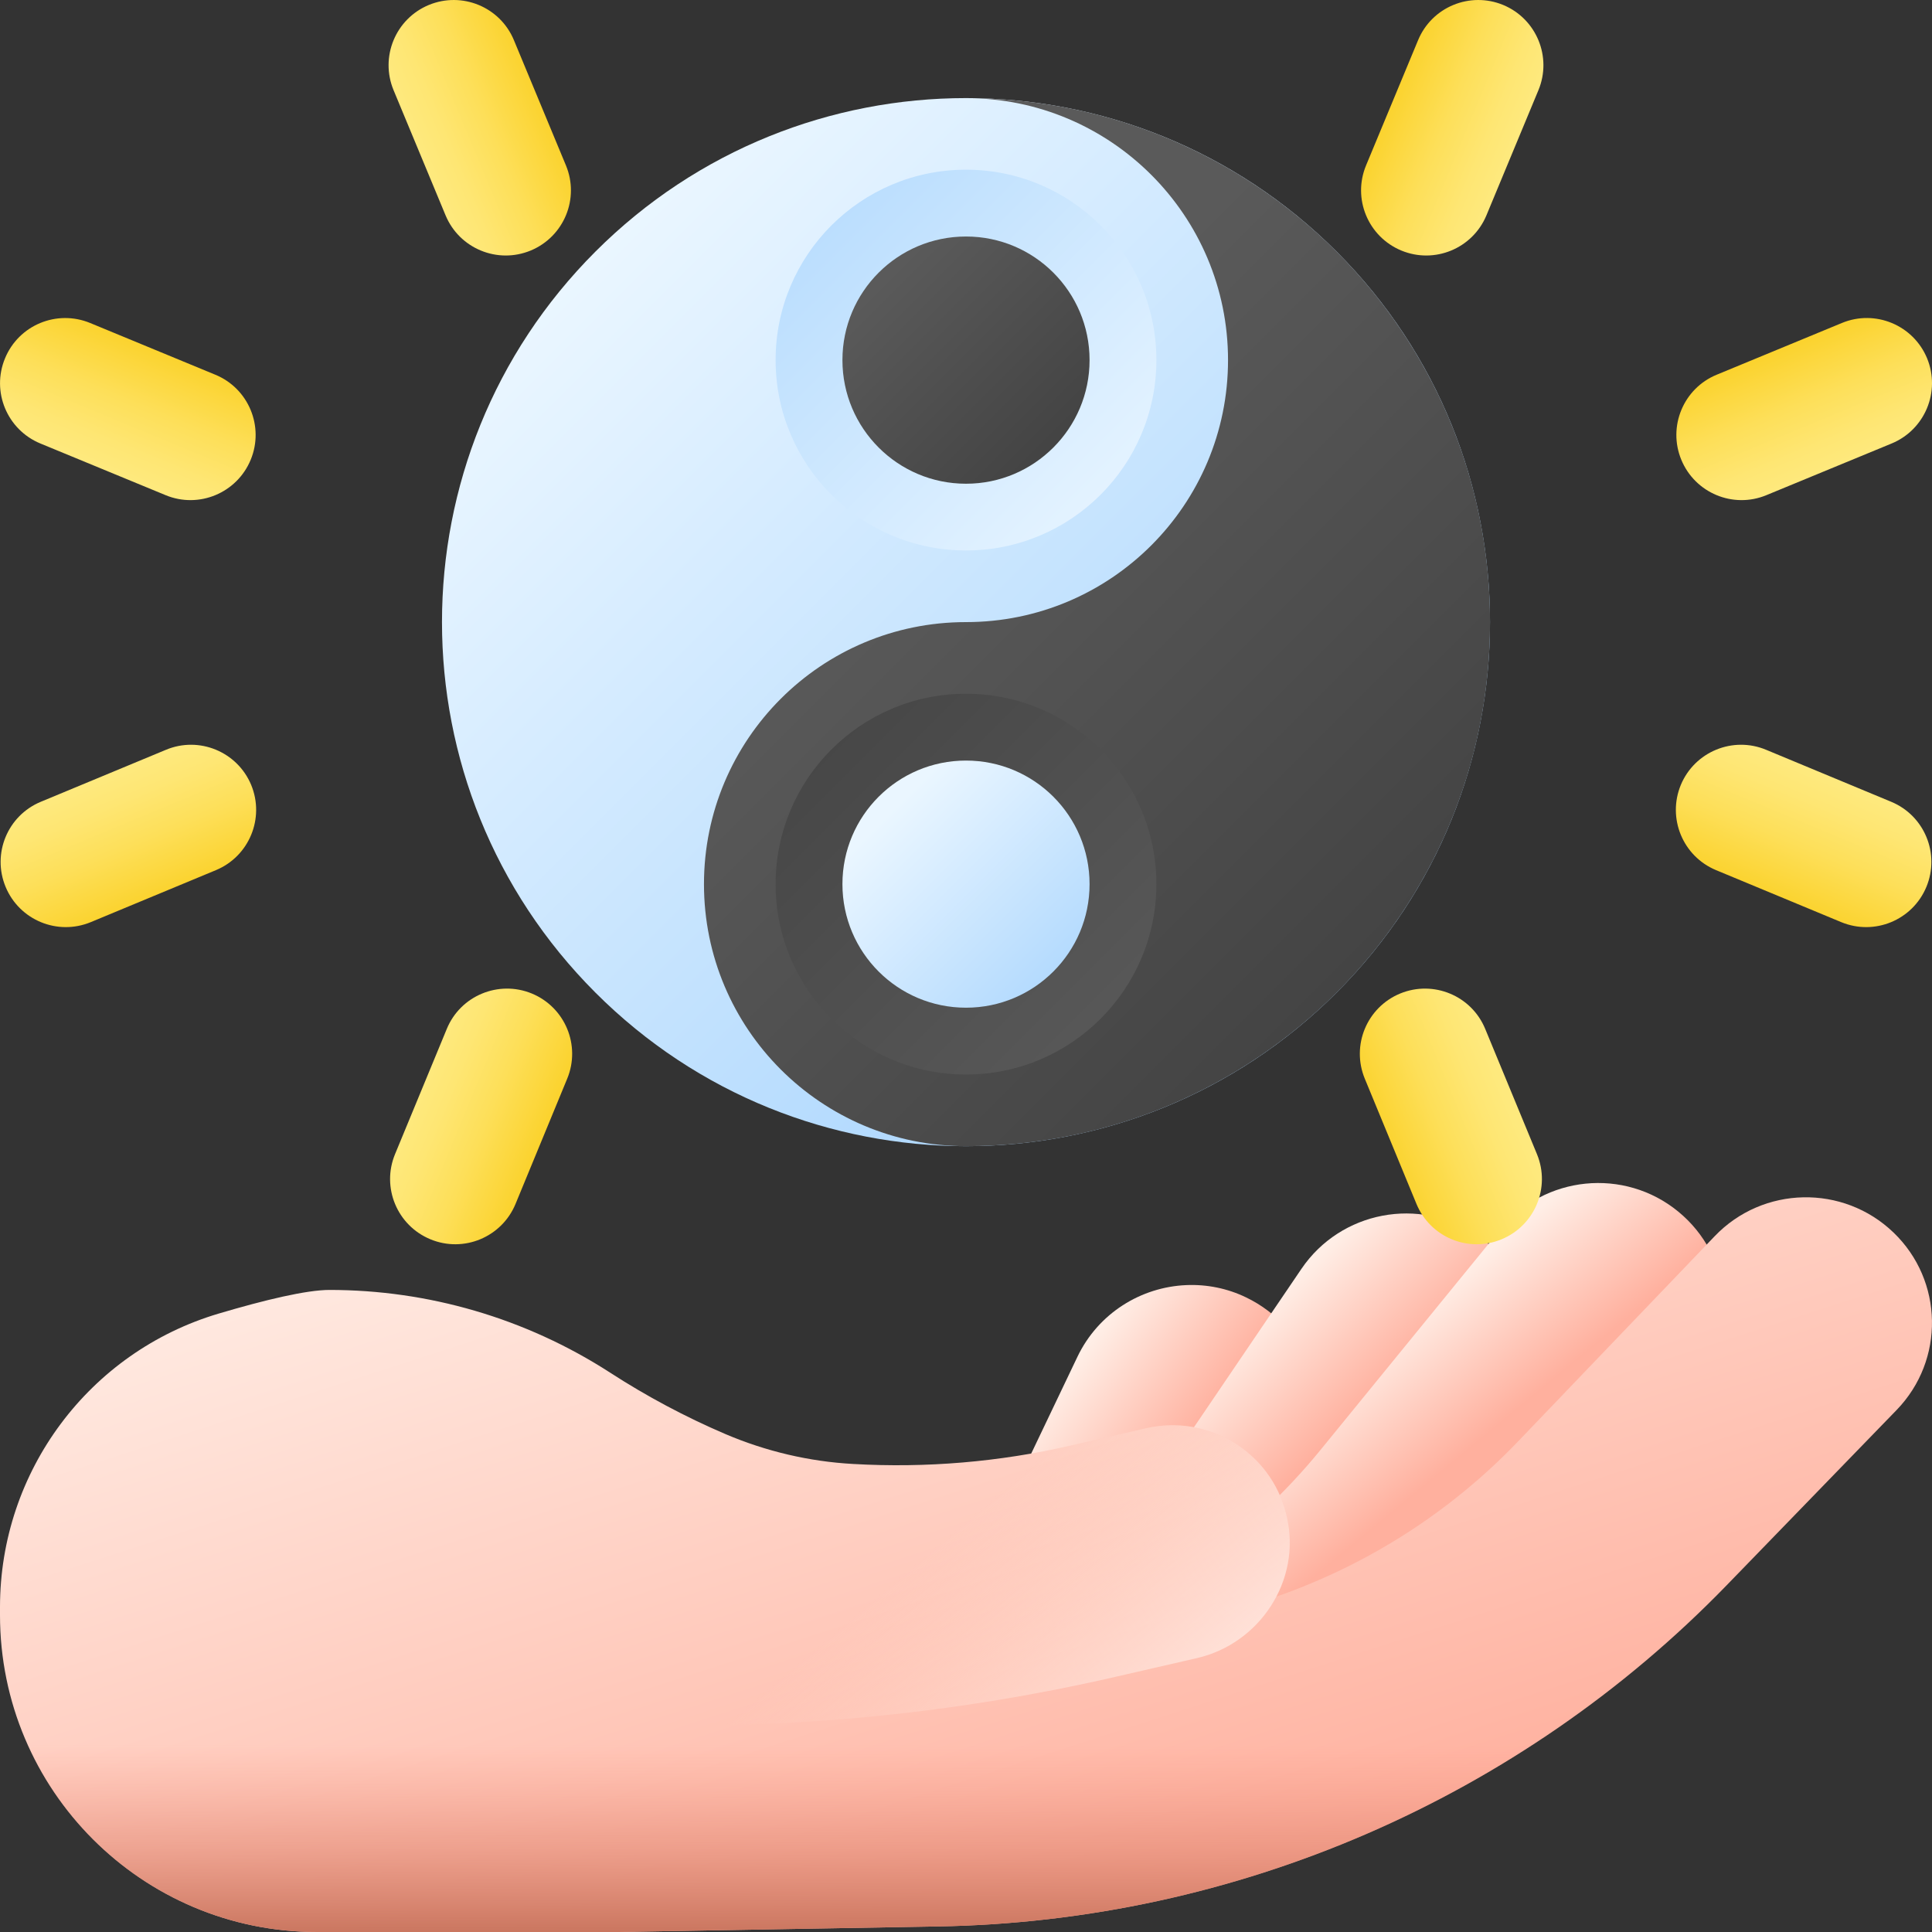 <svg preserveAspectRatio="none" width="100%" height="100%" overflow="visible" style="display: block;" viewBox="0 0 24 24" fill="none" xmlns="http://www.w3.org/2000/svg">
<rect x="0" y="0" width="24" height="24" fill="#333333" stroke="none"/>
<g id="Group">
<path id="Vector" d="M16.206 18.199L14.883 20.927C14.461 21.796 13.95 22.619 13.358 23.382L12.096 19.552L13.384 16.855C13.643 16.313 14.174 15.988 14.736 15.964C14.993 15.953 15.249 16.005 15.48 16.117C16.258 16.491 16.584 17.422 16.206 18.199Z" fill="url(#paint0_linear_1_551)"/>
<path id="Vector_2" d="M18.756 17.514L17.038 20.013C16.06 21.434 14.826 22.662 13.401 23.633L12.82 20.207C13.341 19.762 13.8 19.25 14.185 18.683L15.833 16.254L16.167 15.762C16.654 15.045 17.634 14.858 18.35 15.346C19.063 15.833 19.245 16.802 18.756 17.514Z" fill="url(#paint1_linear_1_551)"/>
<path id="Vector_3" d="M20.848 15.051C20.178 14.501 19.185 14.601 18.637 15.273L16.406 18.009C15.538 19.074 14.406 19.875 13.138 20.346L13.407 23.71C15.619 22.854 17.596 21.442 19.131 19.584L21.062 17.246C21.612 16.58 21.516 15.598 20.848 15.051Z" fill="url(#paint2_linear_1_551)"/>
<path id="Vector_4" d="M23.522 15.311C22.897 14.71 21.9 14.73 21.3 15.357L18.858 17.906C18.016 18.785 16.985 19.44 15.855 19.834C16.01 19.539 16.066 19.192 15.986 18.846L15.977 18.806C15.786 18.039 15.014 17.564 14.237 17.742L13.297 17.958C12.413 18.161 11.505 18.238 10.599 18.186C10.052 18.156 9.514 18.029 9.01 17.814C8.513 17.601 8.034 17.346 7.58 17.052C6.526 16.371 5.313 16.024 4.094 16.024C3.806 16.024 3.29 16.148 2.719 16.317C1.105 16.795 0 18.28 0 19.963V20.063C0 22.237 1.763 24 3.937 24H7.692L11.654 23.931C15.354 23.868 18.878 22.343 21.449 19.693L23.56 17.516C24.161 16.896 24.144 15.909 23.522 15.311Z" fill="url(#paint3_linear_1_551)"/>
<path id="Vector_5" d="M15.977 18.806C15.786 18.039 15.014 17.564 14.237 17.742L13.297 17.958C11.436 18.385 9.49 18.249 7.708 17.567C7.688 17.559 7.667 17.552 7.647 17.544C5.334 16.686 3.707 19.845 5.749 21.23L5.973 21.383L7.972 21.429C9.949 21.475 11.925 21.274 13.853 20.831L14.867 20.598C15.652 20.418 16.166 19.631 15.986 18.846C15.984 18.837 15.977 18.806 15.977 18.806Z" fill="url(#paint4_linear_1_551)"/>
<path id="Vector_6" d="M0.002 19.954C0.001 19.99 0 20.026 0 20.063C0 22.237 1.763 24 3.937 24H7.692L11.654 23.931C15.23 23.87 18.642 22.442 21.188 19.954H0.002Z" fill="url(#paint5_linear_1_551)"/>
<path id="Vector_7" d="M16.603 3.125C14.061 0.583 9.939 0.583 7.397 3.125C4.855 5.667 4.855 9.789 7.397 12.331C9.939 14.874 14.061 14.874 16.603 12.331C19.145 9.789 19.145 5.667 16.603 3.125Z" fill="url(#paint6_linear_1_551)"/>
<path id="Vector_8" d="M18.51 7.728C18.51 5.931 17.781 4.303 16.603 3.125C15.425 1.947 13.798 1.219 12 1.219C13.798 1.219 15.255 2.676 15.255 4.473C15.255 6.271 13.798 7.728 12 7.728C10.202 7.728 8.745 9.185 8.745 10.983C8.745 12.781 10.202 14.238 12 14.238C15.595 14.238 18.51 11.324 18.51 7.728Z" fill="url(#paint7_linear_1_551)"/>
<path id="Vector_9" d="M12 13.348C13.306 13.348 14.365 12.289 14.365 10.983C14.365 9.677 13.306 8.618 12 8.618C10.694 8.618 9.635 9.677 9.635 10.983C9.635 12.289 10.694 13.348 12 13.348Z" fill="url(#paint8_linear_1_551)"/>
<path id="Vector_10" d="M12 12.518C12.848 12.518 13.535 11.831 13.535 10.983C13.535 10.135 12.848 9.448 12 9.448C11.152 9.448 10.465 10.135 10.465 10.983C10.465 11.831 11.152 12.518 12 12.518Z" fill="url(#paint9_linear_1_551)"/>
<path id="Vector_11" d="M12 6.838C13.306 6.838 14.365 5.779 14.365 4.473C14.365 3.167 13.306 2.108 12 2.108C10.694 2.108 9.635 3.167 9.635 4.473C9.635 5.779 10.694 6.838 12 6.838Z" fill="url(#paint10_linear_1_551)"/>
<path id="Vector_12" d="M12 6.009C12.848 6.009 13.535 5.321 13.535 4.473C13.535 3.625 12.848 2.938 12 2.938C11.152 2.938 10.465 3.625 10.465 4.473C10.465 5.321 11.152 6.009 12 6.009Z" fill="url(#paint11_linear_1_551)"/>
<path id="Vector_13" d="M3.114 5.712C2.943 6.125 2.47 6.322 2.057 6.151L0.501 5.509C0.088 5.338 -0.109 4.865 0.062 4.452C0.232 4.038 0.705 3.842 1.119 4.012L2.675 4.655C3.088 4.825 3.285 5.299 3.114 5.712Z" fill="url(#paint12_linear_1_551)"/>
<path id="Vector_14" d="M5.347 15.395C4.933 15.224 4.737 14.751 4.907 14.338L5.55 12.782C5.72 12.368 6.194 12.172 6.607 12.342C7.02 12.513 7.217 12.986 7.046 13.4L6.404 14.956C6.233 15.369 5.76 15.566 5.347 15.395Z" fill="url(#paint13_linear_1_551)"/>
<path id="Vector_15" d="M6.593 3.112C6.18 3.283 5.707 3.088 5.535 2.675L4.889 1.12C4.718 0.708 4.913 0.234 5.326 0.062C5.739 -0.109 6.213 0.086 6.384 0.499L7.03 2.054C7.202 2.467 7.006 2.94 6.593 3.112Z" fill="url(#paint14_linear_1_551)"/>
<path id="Vector_16" d="M0.07 11.018C-0.102 10.605 0.094 10.131 0.507 9.96L2.062 9.314C2.474 9.142 2.948 9.338 3.12 9.75C3.291 10.163 3.096 10.637 2.683 10.809L1.128 11.455C0.715 11.626 0.242 11.431 0.07 11.018Z" fill="url(#paint15_linear_1_551)"/>
<path id="Vector_17" d="M20.886 5.712C21.057 6.125 21.53 6.322 21.943 6.151L23.499 5.509C23.912 5.338 24.109 4.865 23.939 4.451C23.768 4.038 23.294 3.841 22.881 4.012L21.325 4.655C20.912 4.825 20.715 5.299 20.886 5.712Z" fill="url(#paint16_linear_1_551)"/>
<path id="Vector_18" d="M18.653 15.395C19.067 15.224 19.263 14.751 19.093 14.338L18.45 12.782C18.28 12.368 17.806 12.172 17.393 12.342C16.98 12.513 16.783 12.986 16.954 13.4L17.596 14.956C17.767 15.369 18.24 15.566 18.653 15.395Z" fill="url(#paint17_linear_1_551)"/>
<path id="Vector_19" d="M17.407 3.112C17.82 3.283 18.293 3.088 18.465 2.675L19.111 1.12C19.282 0.708 19.087 0.234 18.674 0.062C18.261 -0.109 17.787 0.086 17.616 0.499L16.97 2.054C16.798 2.467 16.994 2.94 17.407 3.112Z" fill="url(#paint18_linear_1_551)"/>
<path id="Vector_20" d="M23.93 11.018C24.102 10.605 23.906 10.131 23.493 9.96L21.939 9.314C21.526 9.142 21.052 9.338 20.88 9.75C20.709 10.163 20.904 10.637 21.317 10.809L22.872 11.455C23.285 11.626 23.758 11.431 23.93 11.018Z" fill="url(#paint19_linear_1_551)"/>
</g>
<defs>
<linearGradient id="paint0_linear_1_551" x1="12.349" y1="18.277" x2="13.753" y2="19.321" gradientUnits="userSpaceOnUse">
<stop stop-color="#FFEEE6"/>
<stop offset="1" stop-color="#FFB09E"/>
</linearGradient>
<linearGradient id="paint1_linear_1_551" x1="14.17" y1="17.786" x2="15.401" y2="19.028" gradientUnits="userSpaceOnUse">
<stop stop-color="#FFEEE6"/>
<stop offset="1" stop-color="#FFB09E"/>
</linearGradient>
<linearGradient id="paint2_linear_1_551" x1="15.629" y1="17.897" x2="16.744" y2="19.245" gradientUnits="userSpaceOnUse">
<stop stop-color="#FFEEE6"/>
<stop offset="1" stop-color="#FFB09E"/>
</linearGradient>
<linearGradient id="paint3_linear_1_551" x1="10.164" y1="12.76" x2="13.812" y2="24.039" gradientUnits="userSpaceOnUse">
<stop stop-color="#FFEEE6"/>
<stop offset="1" stop-color="#FFB09E"/>
</linearGradient>
<linearGradient id="paint4_linear_1_551" x1="10.805" y1="19.901" x2="14.194" y2="23.901" gradientUnits="userSpaceOnUse">
<stop stop-color="#FFDECF" stop-opacity="0"/>
<stop offset="1" stop-color="white"/>
</linearGradient>
<linearGradient id="paint5_linear_1_551" x1="10.594" y1="21.66" x2="10.594" y2="24.13" gradientUnits="userSpaceOnUse">
<stop stop-color="#F89580" stop-opacity="0"/>
<stop offset="0.997" stop-color="#C5715A"/>
</linearGradient>
<linearGradient id="paint6_linear_1_551" x1="7.424" y1="3.153" x2="14.74" y2="10.468" gradientUnits="userSpaceOnUse">
<stop stop-color="#EAF6FF"/>
<stop offset="1" stop-color="#B3DAFE"/>
</linearGradient>
<linearGradient id="paint7_linear_1_551" x1="11.262" y1="6.316" x2="16.916" y2="11.97" gradientUnits="userSpaceOnUse">
<stop stop-color="#5A5A5A"/>
<stop offset="1" stop-color="#444444"/>
</linearGradient>
<linearGradient id="paint8_linear_1_551" x1="14.242" y1="13.225" x2="9.634" y2="8.617" gradientUnits="userSpaceOnUse">
<stop stop-color="#5A5A5A"/>
<stop offset="1" stop-color="#444444"/>
</linearGradient>
<linearGradient id="paint9_linear_1_551" x1="11.079" y1="10.062" x2="13.137" y2="12.12" gradientUnits="userSpaceOnUse">
<stop stop-color="#EAF6FF"/>
<stop offset="1" stop-color="#B3DAFE"/>
</linearGradient>
<linearGradient id="paint10_linear_1_551" x1="14.242" y1="6.715" x2="9.634" y2="2.107" gradientUnits="userSpaceOnUse">
<stop stop-color="#EAF6FF"/>
<stop offset="1" stop-color="#B3DAFE"/>
</linearGradient>
<linearGradient id="paint11_linear_1_551" x1="10.986" y1="3.46" x2="13.028" y2="5.501" gradientUnits="userSpaceOnUse">
<stop stop-color="#5A5A5A"/>
<stop offset="1" stop-color="#444444"/>
</linearGradient>
<linearGradient id="paint12_linear_1_551" x1="1.341" y1="5.828" x2="2.2" y2="3.75" gradientUnits="userSpaceOnUse">
<stop stop-color="#FEE97D"/>
<stop offset="0.145" stop-color="#FEE673"/>
<stop offset="0.39" stop-color="#FDDF59"/>
<stop offset="0.703" stop-color="#FBD32F"/>
<stop offset="1" stop-color="#FAC600"/>
</linearGradient>
<linearGradient id="paint13_linear_1_551" x1="5.161" y1="13.74" x2="7.238" y2="14.6" gradientUnits="userSpaceOnUse">
<stop stop-color="#FEE97D"/>
<stop offset="0.145" stop-color="#FEE673"/>
<stop offset="0.39" stop-color="#FDDF59"/>
<stop offset="0.703" stop-color="#FBD32F"/>
<stop offset="1" stop-color="#FAC600"/>
</linearGradient>
<linearGradient id="paint14_linear_1_551" x1="5.211" y1="1.794" x2="7.287" y2="0.93" gradientUnits="userSpaceOnUse">
<stop stop-color="#FEE97D"/>
<stop offset="0.145" stop-color="#FEE673"/>
<stop offset="0.39" stop-color="#FDDF59"/>
<stop offset="0.703" stop-color="#FBD32F"/>
<stop offset="1" stop-color="#FAC600"/>
</linearGradient>
<linearGradient id="paint15_linear_1_551" x1="1.31" y1="9.679" x2="2.174" y2="11.755" gradientUnits="userSpaceOnUse">
<stop stop-color="#FEE97D"/>
<stop offset="0.145" stop-color="#FEE673"/>
<stop offset="0.39" stop-color="#FDDF59"/>
<stop offset="0.703" stop-color="#FBD32F"/>
<stop offset="1" stop-color="#FAC600"/>
</linearGradient>
<linearGradient id="paint16_linear_1_551" x1="22.66" y1="5.851" x2="21.801" y2="3.773" gradientUnits="userSpaceOnUse">
<stop stop-color="#FEE97D"/>
<stop offset="0.145" stop-color="#FEE673"/>
<stop offset="0.39" stop-color="#FDDF59"/>
<stop offset="0.703" stop-color="#FBD32F"/>
<stop offset="1" stop-color="#FAC600"/>
</linearGradient>
<linearGradient id="paint17_linear_1_551" x1="18.715" y1="13.655" x2="16.637" y2="14.514" gradientUnits="userSpaceOnUse">
<stop stop-color="#FEE97D"/>
<stop offset="0.145" stop-color="#FEE673"/>
<stop offset="0.39" stop-color="#FDDF59"/>
<stop offset="0.703" stop-color="#FBD32F"/>
<stop offset="1" stop-color="#FAC600"/>
</linearGradient>
<linearGradient id="paint18_linear_1_551" x1="18.792" y1="1.801" x2="16.716" y2="0.937" gradientUnits="userSpaceOnUse">
<stop stop-color="#FEE97D"/>
<stop offset="0.145" stop-color="#FEE673"/>
<stop offset="0.39" stop-color="#FDDF59"/>
<stop offset="0.703" stop-color="#FBD32F"/>
<stop offset="1" stop-color="#FAC600"/>
</linearGradient>
<linearGradient id="paint19_linear_1_551" x1="22.693" y1="9.687" x2="21.829" y2="11.763" gradientUnits="userSpaceOnUse">
<stop stop-color="#FEE97D"/>
<stop offset="0.145" stop-color="#FEE673"/>
<stop offset="0.39" stop-color="#FDDF59"/>
<stop offset="0.703" stop-color="#FBD32F"/>
<stop offset="1" stop-color="#FAC600"/>
</linearGradient>
</defs>
</svg>
